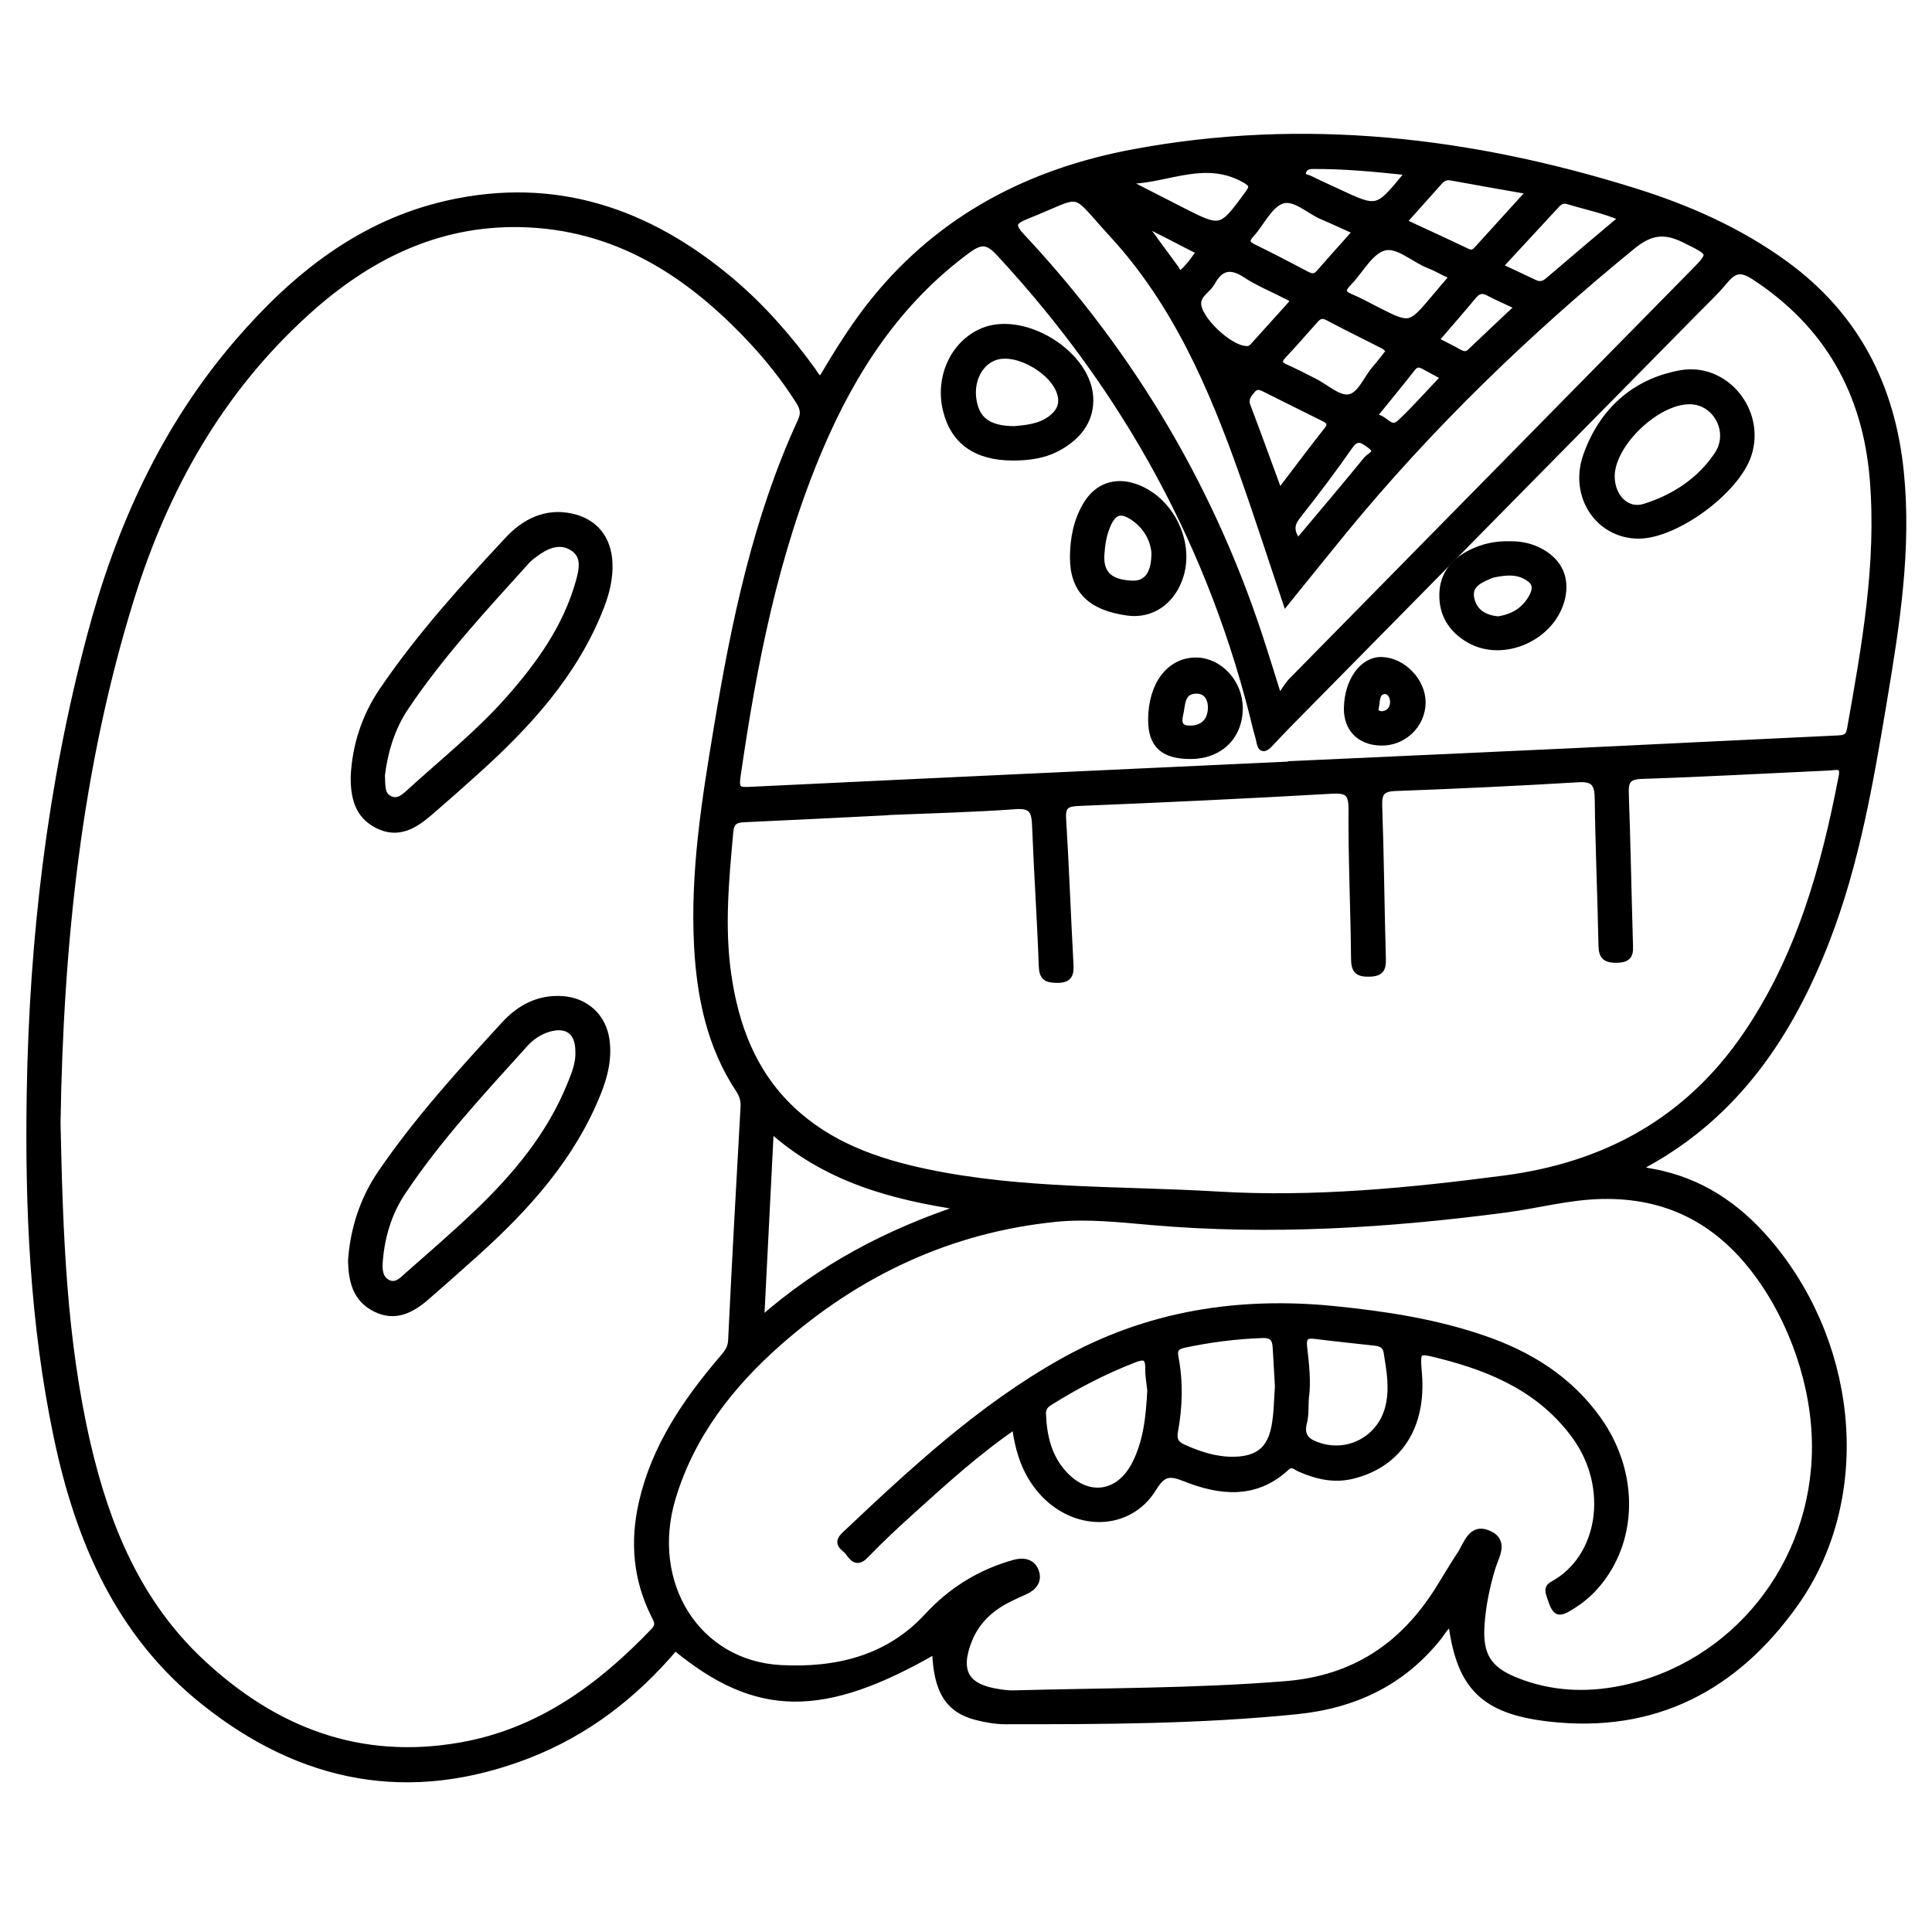 <?xml version="1.0" encoding="utf-8"?>
<!-- Generator: Adobe Illustrator 23.0.0, SVG Export Plug-In . SVG Version: 6.00 Build 0)  -->
<svg version="1.0" xmlns="http://www.w3.org/2000/svg" xmlns:xlink="http://www.w3.org/1999/xlink" x="0px" y="0px"
	 viewBox="0 0 3000 3000" style="enable-background:new 0 0 3000 3000;" xml:space="preserve">
<style type="text/css">
	.st0{stroke:#000000;stroke-width:10;stroke-miterlimit:10;}
</style>
<g id="Layer_1">
</g>
<g id="Layer_2">
	<g>
		<path class="st0" d="M1275.4,589.3c25.2-42.6,51.3-84.9,82.8-123.6c104.4-128.5,242.2-199.2,402.1-229
			c264.5-49.3,523.5-19.1,778.2,60.6c83.1,26,162.2,61,233.2,112.6c109.8,79.8,165.8,188.8,179.5,322.4
			c12.3,120.2-6.4,237.7-26,355.3c-21.1,126.1-42.5,252.1-89,372.2c-56.5,145.9-139.6,270-280.7,347.5c-2.8,1.5-4.9,4.2-10.2,8.8
			c13.8,2.6,24.5,4.3,35.1,6.8c71.3,16.8,126.4,57.9,172,113.9c131.2,161.2,148.3,394,34.8,553.5c-92.5,130.1-218.2,196.8-382,177.9
			c-100.3-11.6-138.4-48.2-151.2-147.5c-9.9,3.7-13.8,13-19.5,20.2c-56.6,71.7-131.7,107-221.5,116
			c-150.4,15.2-301.1,15.6-451.9,15.5c-14.7,0-29.8-2.7-44.2-6.3c-44.4-11.1-62.7-41-64.5-103.2c-174.6,100.6-277.8,99.4-404-5.1
			c-62.7,74.3-137.9,132.5-228.6,167.6c-183.3,71-351,38.6-502.9-82.7C184.3,2537.1,122,2391.5,88.3,2230.8
			c-36.9-176.1-44.7-354.7-41.8-533.8c4-240.1,31.8-477.3,93.7-709.8c44.7-168,114.9-323.3,229.5-456.2
			C458,428.6,560.6,346.6,695.5,316.2c166.7-37.5,311.3,12,439.3,119.8c48.6,41,90,88.4,127.2,139.7
			C1265.5,580.6,1267.5,586.9,1275.4,589.3z M89,1743.1c3.6,169.9,8.9,336.3,46.8,499.6c29.6,127.4,78.1,245.4,175.9,337.3
			c114,107,246.5,158.3,403.9,130.6c122-21.5,216.3-90.6,299.7-177.8c9.3-9.7,4.9-16.3,0.5-25.2c-27.8-55.6-32.6-113.8-18.9-174
			c19.6-86.3,67.7-156.8,123.8-222.8c7.3-8.6,14.3-16,14.9-29.2c5.8-120.8,12.5-241.6,19.3-362.3c0.6-10.2-1.8-18.8-7.4-27.2
			c-44.6-67.2-60.4-143.3-64.7-221.9c-6.3-115.3,12-228.6,30.9-341.9c27.1-162.7,60.4-323.5,130-474.5c5.6-12.1,3.5-20.5-3.2-31
			c-22.1-35-47.8-67.2-76-97.1c-97-102.9-210-175-356.6-178c-130.1-2.6-237.8,51.9-331.7,137C342.7,605.5,257.3,756.6,204.1,926.9
			C120.8,1193.7,93.4,1468.5,89,1743.1z M2818.6,2245.7c-0.2-94.2-34.9-194.5-90.9-269.4c-60.5-81-139.5-121.9-241.5-119.5
			c-51,1.2-99.7,14.7-149.6,21.2c-182,23.9-364.5,35.2-548.1,19.3c-49.6-4.3-99.8-10-149.6-5c-164,16.7-306.3,83.7-429.2,191.8
			c-75.4,66.3-136.3,144.3-165.6,242.2c-39.6,132.3,38,257.4,168.3,264.2c84.5,4.4,165.9-13.6,227.7-80.7
			c37-40.2,82.1-68.1,134.9-82.8c13.9-3.9,27.8-1.7,33.2,13.1c5.3,14.7-3.3,25-17,31.1c-10.4,4.7-20.8,9.3-30.8,14.7
			c-25.3,13.9-45,33.4-55.9,60.6c-19.3,48.6-5.1,73.6,45.8,81.2c7.8,1.2,15.7,2.4,23.5,2.1c141.1-3.9,282.2-2.9,423.1-14.4
			c106.2-8.7,182-60,237-147.7c11.2-17.8,21.6-36.1,33.3-53.5c10.9-16.3,17.2-44.9,44.9-32.4c26.2,11.9,10.2,35.1,4.8,53.2
			c-8.6,28.7-14.6,57.7-16.7,87.5c-3.3,47.3,10.2,70,54.3,87.5c52.7,21,107.5,23.8,162.7,12.6
			C2693.3,2587,2819,2429.3,2818.6,2245.7z M1374.5,1260.8c0,0.1,0,0.2,0,0.3c-72.7,3.6-145.3,7.4-218,10.6
			c-14.2,0.6-21.5,3.8-22.9,20.4c-6.6,73.4-13.7,146.6-3.2,220.3c11.4,80.1,38.3,152.8,98.4,209.9c58.8,55.8,131.8,81.5,209,97.8
			c149.3,31.5,301.8,26.1,452.8,35.1c149,8.9,297.5-5.5,445.6-24.9c157-20.6,283.9-90.1,374.2-221.7
			c83.5-121.8,122.4-260.5,149.7-403.3c3.7-19.1-9.4-14.3-19.2-13.9c-97.2,4.5-194.3,9.9-291.6,13.1c-21.8,0.7-25.8,8.5-25.1,27.9
			c2.8,77.1,4.1,154.2,6.4,231.4c0.5,15.1,1.8,25.9-20.3,26.2c-22.3,0.3-23-9.6-23.3-26.5c-1.5-74.5-4.8-149-5.7-223.5
			c-0.3-23.1-6.2-31.8-30.9-30.3c-94.5,5.7-189.1,10.1-283.7,13.6c-20.8,0.8-26.1,7.7-25.4,28c2.8,78.9,3.4,157.8,5.7,236.7
			c0.5,16-2.3,23.2-20.8,23.6c-19,0.4-23.1-5.7-23.3-23.6c-0.7-77.1-4.5-154.3-3.9-231.4c0.2-27.4-8.7-30.4-32.9-29
			c-130.4,7.5-260.8,13.6-391.3,18.9c-19.2,0.8-25.6,5.1-24.3,25.1c4.6,75.2,7.3,150.6,11.4,225.8c0.9,16.1-2,24-20.8,23.8
			c-16.4-0.2-22.5-3.8-23.1-21.4c-2.6-72.7-7.6-145.3-10.4-218c-0.8-21.7-4.7-32.3-30.9-30.3
			C1509.4,1256.4,1441.9,1257.9,1374.5,1260.8z M2005,1187.4c0-0.2,0-0.4,0-0.6c143.6-6.6,287.2-13,430.7-19.7
			c139.2-6.6,278.3-13.6,417.5-20.1c10.5-0.5,17.5-1.4,19.8-14.7c22.8-128.6,46.2-257.2,35.3-388.8
			c-11.1-134.2-70.6-239.8-184.6-314.2c-19.6-12.8-30.9-10.9-45,6.1c-14.5,17.5-31.2,33.2-47.2,49.4
			c-209.3,212.3-418.6,424.6-627.8,636.9c-11.1,11.2-21.8,22.8-32.7,34.2c-8,8.3-13.1,7.6-15.2-4.6c-1-6-3.2-11.8-4.6-17.7
			c-67.4-282.4-202.3-528.2-399.5-740.7c-17.2-18.6-28.1-20.1-48.8-4.9c-108.2,79.4-178.5,187-230,308
			c-69.5,163.3-102.9,335.8-128.1,510.4c-2.9,20.2,3.1,21.2,19.7,20.4C1444.7,1213.3,1724.8,1200.4,2005,1187.4z M1986,1084.4
			c8.9-12.3,13.7-21,20.4-27.8c206.5-210.1,413.1-420.1,619.7-630c34.1-34.6,33.3-32.7-10-54.4c-31.1-15.6-53.2-13-81.4,10
			c-163.5,133.6-314.5,279.4-448.5,442.7c-29.7,36.2-58.9,72.8-89.3,110.3c-23.1-68.6-44.2-134.4-67.3-199.4
			c-47.6-134.4-103.9-265-201.7-371.4c-67.4-73.3-41.6-65.9-134.4-29c-22.1,8.8-22.7,15.2-6.4,32.7
			c173.2,185.3,298.9,398.7,375.2,640.8C1969.5,1031.1,1976.4,1053.5,1986,1084.4z M1181.6,2049.8c94-82.1,195.7-135.9,314.3-175.2
			c-113.2-16.7-213.7-44.7-299.3-121.2C1191.6,1853.5,1186.8,1947.6,1181.6,2049.8z M2375.7,297c-45-7.9-83.6-14.6-122.1-21.7
			c-8-1.5-13.4,1-18.5,6.7c-17.9,20.2-36,40.3-56,62.7c34.7,16.1,67,30.8,99.1,46.2c7.3,3.5,11.4,1,15.8-3.9
			C2319.8,358.5,2345.6,330.1,2375.7,297z M2157.8,544.7c-3.4-2.9-6.1-6.1-9.5-7.9c-28.7-14.8-57.8-28.8-86.2-44
			c-9.1-4.9-14.4-2.4-20.2,4.2c-16.2,18.3-32.4,36.7-49.1,54.6c-8,8.6-8.3,13.9,3.4,19c15.2,6.7,29.9,14.4,44.7,21.9
			c17.9,9,37,27.2,53.3,24.9c18.2-2.5,27.5-29.1,41.2-44.7C2142.8,564.2,2149.5,555,2157.8,544.7z M2251.8,434.1
			c2.3-8-3.6-8.2-6.9-9.9c-8.5-4.4-17-9-25.9-12.4c-24.1-9.4-48.9-34.1-70.7-27.4c-21.6,6.6-36.1,35.9-54.4,54.6
			c-9.5,9.8-11.5,16.2,3.4,22.4c13.6,5.6,26.6,13,39.8,19.7c52.5,26.6,52.4,26.6,90.3-18.3C2235.7,452.8,2244.2,442.9,2251.8,434.1z
			 M2519,338.4c-27.9-12.3-56.2-17.7-83.5-26.1c-8-2.5-13.3-0.1-18.5,5.6c-28.9,31.4-58,62.6-88.6,95.8c19.7,9.3,37,17.4,54.3,25.6
			c8,3.8,14.6,2.4,21.4-3.5C2441.8,403.4,2479.9,371.4,2519,338.4z M2105.7,359.4c-19-8.5-35.6-16.3-52.5-23.5
			c-21.4-9.1-43.5-31.9-63.6-24.2c-19.3,7.4-30.7,34.3-46.6,51.6c-9,9.9-8.1,15.1,3.7,20.9c27.5,13.5,54.7,27.5,81.8,41.9
			c8,4.3,13.9,5,20.4-2.7C2067.1,402.4,2085.9,381.8,2105.7,359.4z M1934.1,542.2c4.7,0.9,8.5-0.9,11.6-4.3
			c19.3-21.4,38.6-42.8,57.9-64.2c8.5-9.5-1.1-11.7-6.6-14.5c-20.9-11-43.1-19.8-62.6-32.7c-23.3-15.4-39.4-12.1-52.5,11.8
			c-6.2,11.4-21,18.1-21.7,31.9C1858.8,494.2,1907.9,540.9,1934.1,542.2z M1986.5,764.9c26.3-34.6,49.8-66,74-96.7
			c8.4-10.7,3.1-14.9-6-19.4c-29.8-14.7-59.5-29.6-89.1-44.4c-7.2-3.6-13.8-7.1-20.9,1.1c-6.5,7.6-11.9,13.9-7.5,25.4
			C1953.4,674,1969,717.4,1986.5,764.9z M1758.5,280.4c-0.3,2.3-0.5,4.6-0.8,6.9c25.5,13.1,51,26.2,76.6,39.2
			c62.1,31.6,61.8,31.4,103.4-25.2c8.1-11,7.9-15.2-5-22.5C1872.8,245,1816.3,277.5,1758.5,280.4z M2184.3,266.9
			c-49.6-5.2-98-9.9-146.8-9.5c-7,0.1-12.3,3-14.3,9.2c-2.9,9,6.3,8.9,10.9,11.2c13.9,7.1,28.3,13.3,42.5,20
			c62.1,29.1,62.1,29.1,105.8-24C2182.8,273.2,2182.8,272.2,2184.3,266.9z M2357.4,476.3c-17.3-8.2-32.2-14.7-46.7-22.2
			c-9.5-4.9-16-2.8-22.6,5.1c-18.9,22.7-38.4,45-59.1,69c13.5,7,25,12.6,36.2,18.9c6.7,3.7,12.1,5.1,18.5-1.2
			C2307.5,523,2331.7,500.6,2357.4,476.3z M2015.5,841.4c36.7-43.7,72.2-85.6,107-128.1c4.5-5.5,20.6-10.7,5.4-21.6
			c-10.4-7.4-19.9-16.5-32,0.8c-25.9,37.2-53.4,73.5-81.5,109.1C2004,814.9,2003.9,825.8,2015.5,841.4z M2131.2,648.2
			c19.6-3.1,26.1,24.4,43.3,8.1c23.3-22,44.6-46.2,68.1-70.8c-11.3-6.1-20.4-11-29.5-16c-7.2-4-13.4-6.6-20.2,2.2
			C2174.2,595.8,2154.7,619.2,2131.2,648.2z M1780,348.4c-0.9,0.9-1.7,1.9-2.6,2.8c15.9,21.7,31.6,43.5,47.7,65
			c2.6,3.5,5.1,12.2,10.8,7.2c9-8,16.7-17.8,23.4-27.9c4.5-6.7-3.9-8.4-7.6-10.4C1828,372.6,1803.9,360.5,1780,348.4z"/>
		<path class="st0" d="M549.6,1204.9c2.5-47.8,17.2-92.6,44.2-132.4c57.2-84.3,125.5-159.7,194.7-234c25.9-27.8,58.7-44.9,99-36.1
			c36,7.9,56.7,33.8,58.5,71c1.2,24.1-4.5,46.9-13.1,69.1c-40.6,104.2-113.9,183.7-195.3,256.9c-23.4,21.1-47,42-70.9,62.5
			c-23.5,20.2-48.7,35.6-80.7,19.3C555,1265.3,549.2,1236.8,549.6,1204.9z M592.7,1203.9c0.9,16-0.9,30,11.9,36.6
			c13.3,6.9,23.4-2.9,32.4-11.2c51.8-47.2,106.9-91,153.4-143.8c47.3-53.6,88.5-111,108.3-181c5.6-19.7,10.9-42-10.4-54.7
			c-20.3-12.1-40.5-2.7-58.2,10.6c-4.2,3.1-8.5,6.4-12,10.2c-66.3,73.5-134,146.1-189.2,228.7
			C607.4,1131.7,596.9,1168.9,592.7,1203.9z"/>
		<path class="st0" d="M545.4,1957.2c3.5-48.5,18.2-94.8,46.5-136.1c56.5-82.6,123.7-156.5,191.2-230c23.8-26,53.6-42.1,90.8-39.3
			c35.7,2.6,62.2,26.9,67.4,62.2c4.2,28.6-2.2,55.6-12.7,82c-40.3,101.2-111.1,179.2-190.5,250.7c-25.4,22.8-50.9,45.5-76.7,67.8
			c-23.1,19.9-48.4,32.9-79,17.3C552.6,2016.6,546,1989,545.4,1957.2z M898.4,1632c-0.1-29.9-17.7-43.1-46.2-34.8
			c-14.7,4.3-27.1,12.7-37.1,23.8c-66.8,74-135,147-190.4,230.3c-21,31.6-32.1,67.9-35.2,105.9c-1.1,12.9-1,28.1,12.7,34.9
			c13.4,6.6,23-4.7,31.9-12.6c35.5-31.2,71.3-62.1,105.5-94.7c61.2-58.3,114.9-122.5,146.8-202.2
			C893,1666.5,899.4,1650.1,898.4,1632z"/>
		<path class="st0" d="M1576.2,2213.8c-60.3,41.3-111.2,88.1-162.5,134.3c-24.1,21.7-47.7,44-70.3,67.3
			c-13.2,13.6-19.9,3.1-26.3-5.4c-5.6-7.4-20.5-12.4-5.3-26.7c105.3-99.4,211-197.8,338.6-269.3c131.8-73.8,273.1-95.8,421.6-80.9
			c78.5,7.9,156.5,19.8,231.5,45.6c71.2,24.4,133,62.7,177.6,125.1c56.6,79.1,58.1,180.2,3.9,250.2c-11.3,14.6-24.7,27.3-40.3,37.4
			c-25.9,16.8-28.8,15.5-38.5-14.5c-2.6-8.1-2.6-12.4,5.4-16.8c75.2-41,92.3-150.6,34-230.5c-51.7-70.8-125.7-103.7-207.1-124.5
			c-38.6-9.9-38.6-9.8-35.5,28.2c6.7,82.1-31.3,140.4-102.9,158c-28.7,7.1-55.5,0.7-81.7-10.8c-6.6-2.9-12.4-9.9-21-1.9
			c-48,44.6-103.2,38.4-157.2,16.9c-24.9-9.9-34.8-8.2-49.5,15.7c-38.5,62.5-124,62.5-174.8,2.8
			C1592.2,2286.3,1581.4,2253.3,1576.2,2213.8z M1984.7,2152.5c-1.1-20-2.3-40.1-3.5-60.2c-0.7-13.1-5.2-20.1-20.7-19.6
			c-41.2,1.4-81.7,6.6-122.1,15.2c-12.9,2.8-15.6,8.5-13.4,19.8c7.3,38.3,6.2,76.7-0.8,114.8c-2.2,12.1,0.6,19.5,12.3,24.9
			c25.8,11.7,52.3,20.4,80.8,19.6c36.2-1,55.3-16.2,62-51.8C1983.2,2194.8,1983.1,2173.6,1984.7,2152.5z M1786.5,2159.1
			c-1-10-3.4-22.3-3.2-34.4c0.3-18.3-6.8-19.9-22.1-13.9c-45.9,17.8-89.3,40.2-130.9,66.3c-7.4,4.6-11.5,9.6-11.1,18.8
			c1.4,34.1,8.8,66.3,32.3,92.2c37.1,41,86.1,34.4,111.1-14.7C1780.6,2238.2,1784.3,2199.9,1786.5,2159.1z M2027.4,2170.9
			c-0.9,13.7,0.1,26.4-2.9,38c-6.1,23.5,7.5,31.5,25.8,37c45.3,13.6,92-12.2,104.9-57.8c8.4-29.6,3-58.9-1.7-88.3
			c-1.7-10.9-8.9-14.1-18.2-15.2c-31.2-3.5-62.6-6.6-93.7-10.6c-14.4-1.9-18.5,3.3-16.9,17.3
			C2027.7,2118.3,2031,2145.3,2027.4,2170.9z"/>
		<path class="st0" d="M2544.9,831.4c-62,0.3-104.4-61-81.2-125.1c24.4-67.4,73.5-113,145.4-126.3c69.9-13,128.1,58.6,105.5,126.4
			C2696.1,762.3,2602.5,831.1,2544.9,831.4z M2502.3,740.1c0.3,32.2,23.8,55.8,51.5,47.1c46-14.4,86-40.6,113.1-81.1
			c22.9-34.2-0.3-80.1-39.1-83.2C2576.1,618.8,2501.9,688.2,2502.3,740.1z"/>
		<path class="st0" d="M1572.8,710.1c-56.9,0-91.9-24.8-103.7-73.6c-11.8-49.1,9.8-99,52.2-120.1c64.9-32.3,172.4,33.5,171.4,105.8
			c-0.4,32.7-19.6,55.4-46.5,71.1C1623.8,706.5,1598.6,710.2,1572.8,710.1z M1575.4,666.7c17.3-1.7,38.3-3,56.1-16.1
			c12-8.9,19.1-20.2,15.9-35.9c-7.1-36.1-65.8-71.5-100.9-60.8c-24.5,7.5-39.5,35.1-35.5,65.4
			C1515.4,651.8,1534.3,666.6,1575.4,666.7z"/>
		<path class="st0" d="M1666.4,864.3c0.3-28.4,5.5-55.6,20.2-80.3c17-28.7,45.1-38.6,76.4-27.6c53.1,18.7,86,82.5,70.2,136.3
			c-11.7,40.1-44.5,63.4-82,58.2C1692.6,942.9,1666.1,915.9,1666.4,864.3z M1792.9,857.6c-1.7-19-11.7-39.5-32.3-53.8
			c-19.7-13.7-31.5-10.3-40.9,11.4c-6.3,14.5-8.8,30.1-9.8,45.7c-2,30.4,13.7,44.8,49.2,45.7C1780.8,907.1,1793.4,891,1792.9,857.6z
			"/>
		<path class="st0" d="M2345.5,845.5c16.1-0.2,33.1,3.2,48.6,12.2c27.2,15.6,38.2,40.8,31.2,70.9c-14.1,60.7-90.5,95.4-143.8,64.8
			c-26.9-15.5-42.2-38.9-41.5-70.8c0.7-31.5,18.6-51.8,45.6-64.8C2303.9,849,2323.4,844.7,2345.5,845.5z M2326.4,962.1
			c23.4-3.6,41.5-14.5,52.7-35.3c4.8-9,7.2-19-1.7-26.5c-17.1-14.5-37.3-12.8-57.5-8.7c-2.6,0.5-5.1,1.4-7.5,2.5
			c-15.8,6.7-32.4,14.5-28.1,35.4C2288.8,951.1,2305.6,960.2,2326.4,962.1z"/>
		<path class="st0" d="M1848.4,1173.6c-42.3-0.1-60.7-17.2-60.6-56.3c0.2-54.3,28.7-91.7,69.8-91.3c36.2,0.4,67.2,34.3,67.2,73.6
			C1924.7,1143.7,1893.7,1173.7,1848.4,1173.6z M1832,1110.7c-2.8,12.7,0.4,20.8,14.8,21c19.7,0.3,31.7-10,33.6-28.7
			c1.6-15.8-5.1-31.4-23.3-30.9C1833.1,1072.8,1836.1,1095.1,1832,1110.7z"/>
		<path class="st0" d="M2091.8,1099.6c0.7-42.5,24.4-75.2,53.8-74.4c32.8,0.9,63.3,32.8,63.1,65.7c-0.3,34.9-29.7,62.9-64.9,61.8
			C2111.5,1151.9,2091.2,1131.1,2091.8,1099.6z M2147,1109.4c11.2-1.8,16.5-9.3,16.5-19.7c0-9.5-6.4-18.8-15.6-16.7
			c-11.8,2.7-9.6,16.7-12,26C2134.1,1106.3,2139.8,1109.6,2147,1109.4z"/>
	</g>
</g>
</svg>
